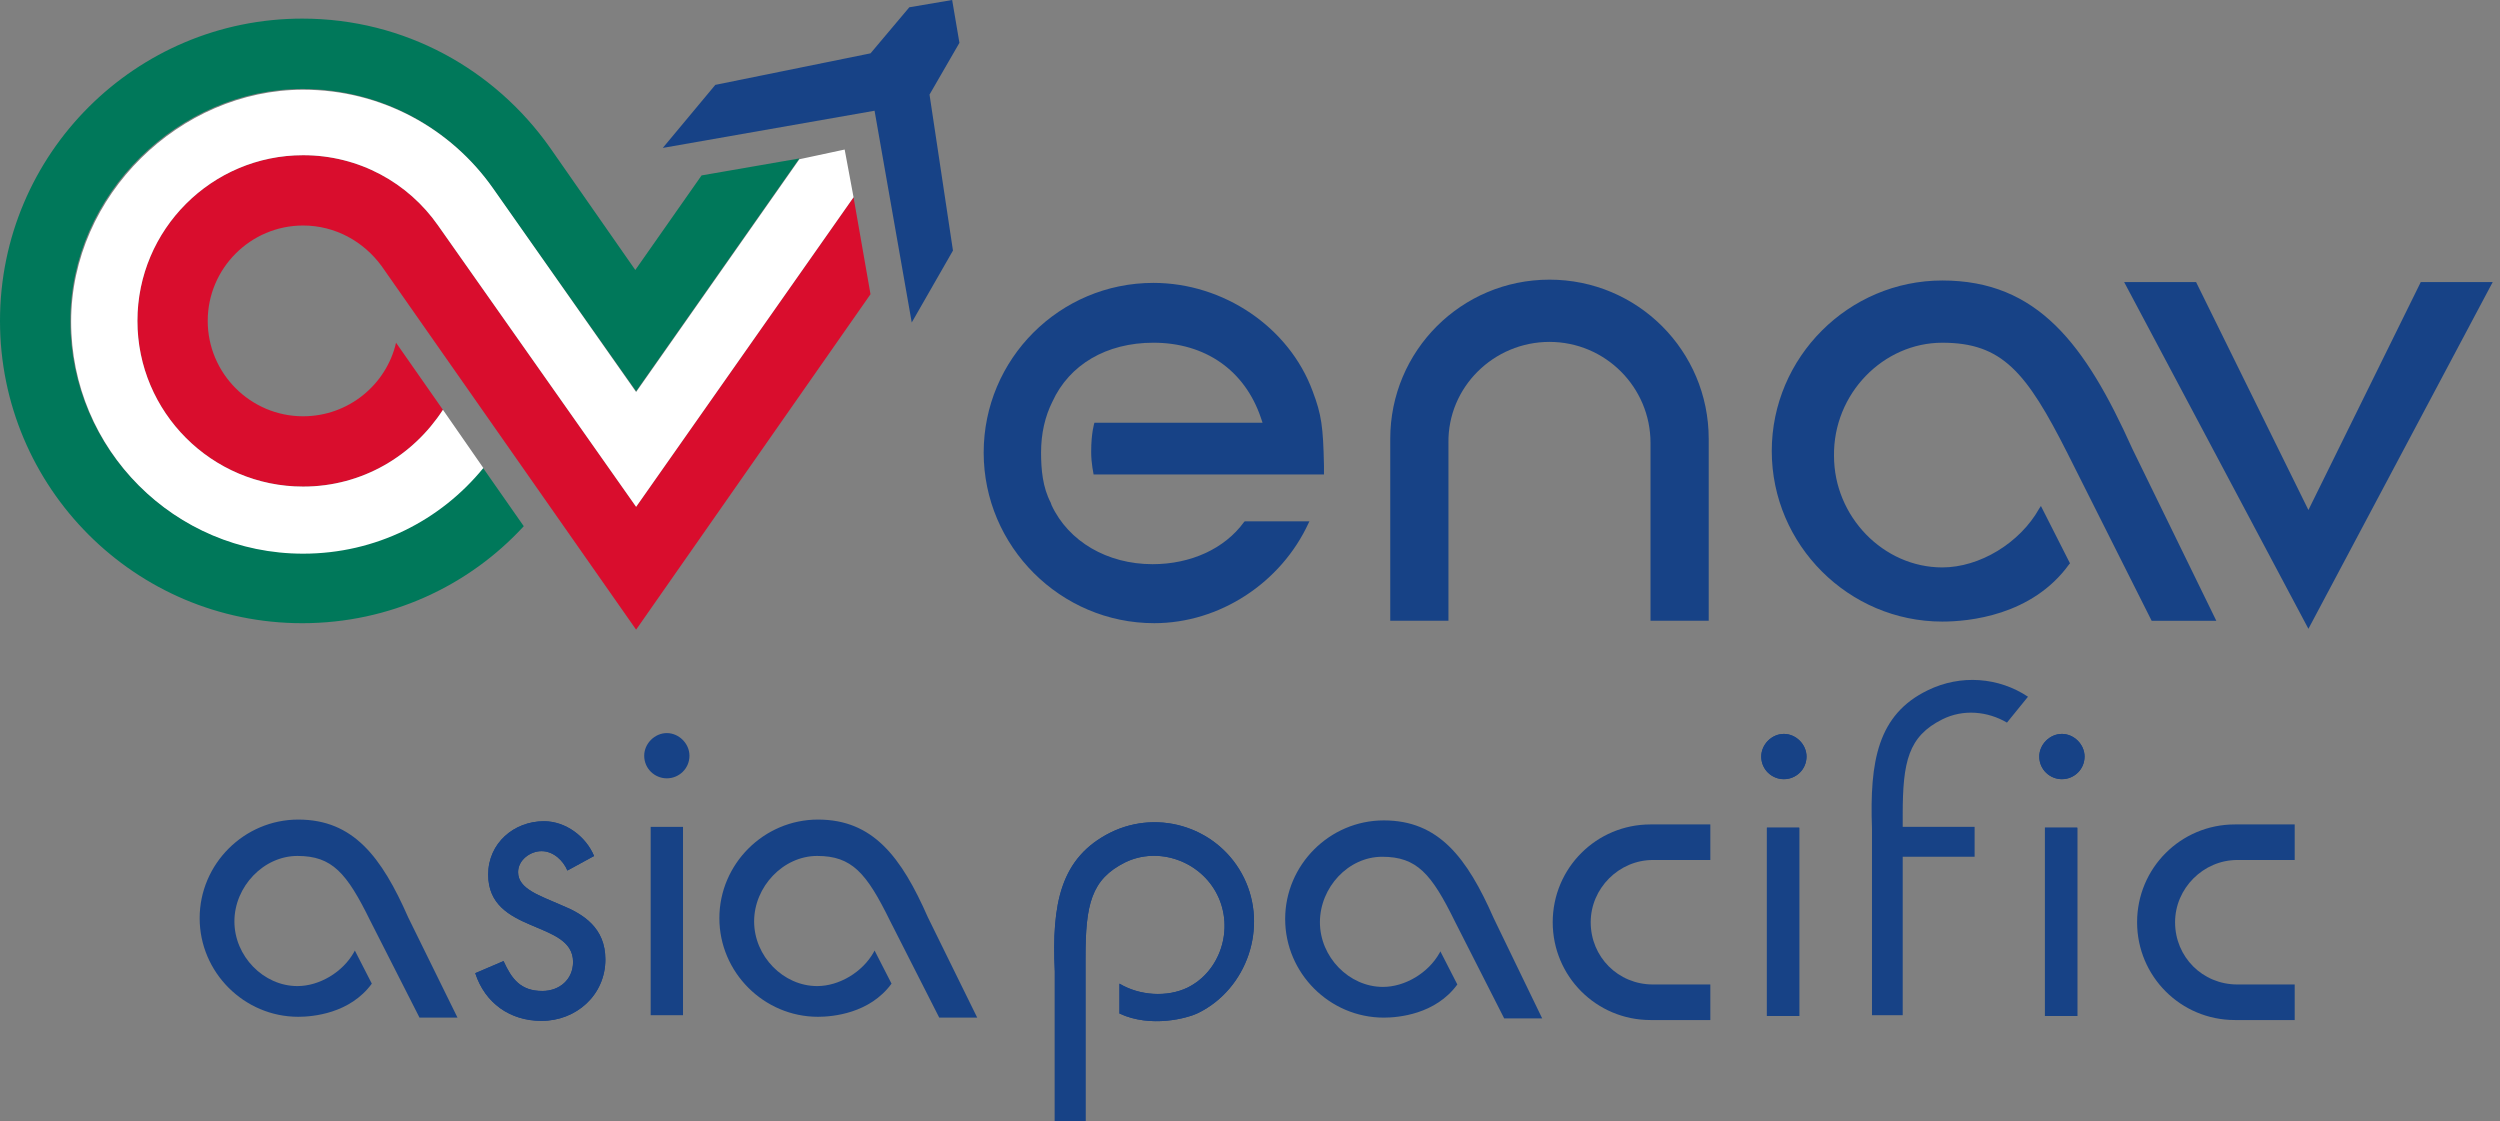 <svg width="223" height="100" viewBox="0 0 223 100" fill="none" xmlns="http://www.w3.org/2000/svg">
<rect x="0" y="0" width="223" height="100" fill="#808080" stroke="none"/>
<path d="M78.011 9.877L59.121 13.194L63.807 7.57L77.65 4.758L81.111 0.649L84.932 0L85.581 3.821L82.914 8.436L85.004 22.351L81.327 28.767L78.011 9.877Z" fill="#174286"/>
<path d="M56.741 56.166L77.649 26.245L76.135 17.593L56.741 45.207L39.077 20.116C36.409 16.295 32.011 13.844 27.036 13.844C18.889 13.844 12.256 20.477 12.256 28.624C12.256 36.771 18.889 43.404 27.036 43.404C32.299 43.404 36.842 40.664 39.509 36.555L35.327 30.571C34.462 34.32 31.073 37.132 27.036 37.132C22.35 37.132 18.529 33.31 18.529 28.624C18.529 23.938 22.35 20.116 27.036 20.116C29.92 20.116 32.444 21.558 34.03 23.721L56.741 56.166Z" fill="#D90D2D"/>
<path d="M56.742 34.898L71.305 14.133L62.581 15.647L56.669 24.083L49.027 13.124C44.124 6.202 36.121 1.66 26.965 1.66C12.113 1.66 0 13.701 0 28.625C0 43.477 12.04 55.59 26.965 55.59C34.752 55.59 41.817 52.273 46.72 46.938L43.043 41.675C39.222 46.361 33.454 49.317 26.965 49.317C15.501 49.317 6.273 40.017 6.273 28.625C6.273 17.305 16.006 7.933 26.965 7.933C33.958 7.933 40.159 11.393 43.908 16.729L56.742 34.898Z" fill="#00785A"/>
<path d="M215.933 25.16L205.911 45.492L195.889 25.16H189.473L205.911 56.09L222.35 25.16H215.933Z" fill="#174286"/>
<path d="M138.213 30.497C143.188 30.497 147.226 34.534 147.226 39.509V55.371H152.417V39.149C152.417 31.29 146.072 24.945 138.213 24.945C130.354 24.945 124.01 31.29 124.01 39.149V55.371H129.201V39.509C129.129 34.534 133.238 30.497 138.213 30.497Z" fill="#174286"/>
<path d="M102.885 25.234C94.521 25.234 87.744 32.012 87.744 40.375C87.744 48.739 94.594 55.588 102.957 55.588C108.797 55.588 114.276 51.983 116.728 46.648L116.8 46.503H111.032L110.96 46.575C109.229 48.955 106.201 50.325 102.813 50.325C98.775 50.325 95.314 48.306 93.8 45.061L93.728 44.845C93.007 43.475 92.863 41.889 92.863 40.375C92.863 38.645 93.224 37.131 93.873 35.833C95.387 32.516 98.703 30.57 102.885 30.57C107.499 30.57 111.032 33.021 112.474 37.275L112.618 37.707H97.622C97.622 37.707 97.333 38.573 97.333 40.303C97.333 41.384 97.549 42.25 97.549 42.322H118.098V41.529C118.025 38.068 117.881 36.986 117.088 34.896C114.997 29.2 109.157 25.234 102.885 25.234Z" fill="#174286"/>
<path d="M173.254 30.571C178.589 30.571 180.752 33.167 184.429 40.449L191.927 55.373H197.695L190.197 40.016C186.015 30.715 181.761 25.02 173.254 25.02C164.89 25.02 158.041 31.869 158.041 40.232C158.041 48.596 164.89 55.445 173.254 55.445C175.561 55.445 181.257 54.94 184.573 50.326L184.645 50.254L182.05 45.135L181.906 45.351C180.175 48.452 176.57 50.614 173.254 50.614C167.991 50.614 163.593 46.072 163.593 40.665C163.52 35.113 167.991 30.571 173.254 30.571Z" fill="#174286"/>
<path d="M75.344 13.339L76.137 17.593L56.742 45.207L39.078 20.116C36.411 16.295 32.013 13.844 27.038 13.844C18.891 13.844 12.258 20.477 12.258 28.624C12.258 36.771 18.891 43.404 27.038 43.404C32.301 43.404 36.843 40.664 39.511 36.555L43.116 41.746C39.295 46.432 33.527 49.388 27.038 49.388C15.574 49.388 6.346 40.088 6.346 28.696C6.346 17.377 16.079 8.004 27.038 8.004C34.032 8.004 40.232 11.465 43.981 16.8L56.742 34.969L71.306 14.204L75.344 13.339Z" fill="white"/>
<path d="M26.532 76.35C29.633 76.35 30.93 77.864 33.021 82.118L37.419 90.77H40.808L36.41 81.829C34.031 76.422 31.507 73.106 26.605 73.106C21.774 73.106 17.809 77.071 17.809 81.901C17.809 86.732 21.774 90.698 26.605 90.698C27.902 90.698 31.219 90.409 33.166 87.741L31.651 84.785L31.579 84.93C30.57 86.732 28.479 87.958 26.532 87.958C23.504 87.958 20.909 85.29 20.909 82.19C20.909 79.09 23.504 76.35 26.532 76.35Z" fill="#174286"/>
<path d="M72.892 76.35C75.992 76.35 77.29 77.864 79.381 82.118L83.779 90.77H87.167L82.769 81.829C80.39 76.422 77.867 73.106 72.964 73.106C68.133 73.106 64.168 77.071 64.168 81.901C64.168 86.732 68.133 90.698 72.964 90.698C74.262 90.698 77.578 90.409 79.525 87.741L78.011 84.785L77.939 84.93C76.929 86.732 74.838 87.958 72.892 87.958C69.864 87.958 67.268 85.29 67.268 82.19C67.268 79.09 69.864 76.35 72.892 76.35Z" fill="#174286"/>
<path d="M60.924 90.553H58.04V73.754H60.924V90.553ZM61.5 67.409C61.5 68.563 60.563 69.428 59.482 69.428C58.4 69.428 57.463 68.563 57.463 67.409C57.463 66.328 58.4 65.391 59.482 65.391C60.563 65.391 61.5 66.328 61.5 67.409Z" fill="#174286"/>
<path d="M50.612 77.652C50.251 76.787 49.386 75.922 48.305 75.922C47.295 75.922 46.214 76.715 46.214 77.796C46.214 79.31 48.16 79.887 50.107 80.752C52.054 81.545 54 82.771 54 85.583C54 88.755 51.405 91.062 48.305 91.062C45.493 91.062 43.258 89.476 42.393 86.808L44.916 85.727C45.637 87.313 46.43 88.395 48.377 88.395C49.891 88.395 51.117 87.385 51.117 85.799C51.117 82.05 43.546 83.348 43.546 78.012C43.546 75.201 45.853 73.254 48.521 73.254C50.468 73.254 52.27 74.624 52.991 76.354L50.612 77.652Z" fill="#174286"/>
<path d="M50.612 77.652C50.251 76.787 49.386 75.922 48.305 75.922C47.295 75.922 46.214 76.715 46.214 77.796C46.214 79.31 48.16 79.887 50.107 80.752C52.054 81.545 54 82.771 54 85.583C54 88.755 51.405 91.062 48.305 91.062C45.493 91.062 43.258 89.476 42.393 86.808L44.916 85.727C45.637 87.313 46.43 88.395 48.377 88.395C49.891 88.395 51.117 87.385 51.117 85.799C51.117 82.05 43.546 83.348 43.546 78.012C43.546 75.201 45.853 73.254 48.521 73.254C50.468 73.254 52.27 74.624 52.991 76.354L50.612 77.652Z" fill="#174286"/>
<path d="M123.289 76.424C126.389 76.424 127.687 77.938 129.777 82.192L134.175 90.844H137.564L133.238 81.904C130.859 76.496 128.335 73.18 123.433 73.18C118.602 73.18 114.637 77.145 114.637 81.976C114.637 86.806 118.602 90.772 123.433 90.772C124.731 90.772 128.047 90.483 129.994 87.816L128.48 84.86L128.407 85.004C127.398 86.806 125.307 88.032 123.361 88.032C120.332 88.032 117.737 85.364 117.737 82.264C117.737 79.164 120.26 76.424 123.289 76.424Z" fill="#174286"/>
<path d="M160.492 90.627H157.608V73.828H160.492V90.627ZM161.141 67.484C161.141 68.637 160.204 69.502 159.122 69.502C158.041 69.502 157.104 68.637 157.104 67.484C157.104 66.402 158.041 65.465 159.122 65.465C160.204 65.465 161.141 66.402 161.141 67.484Z" fill="#174286"/>
<path d="M160.492 90.627H157.608V73.828H160.492V90.627ZM161.141 67.484C161.141 68.637 160.204 69.502 159.122 69.502C158.041 69.502 157.104 68.637 157.104 67.484C157.104 66.402 158.041 65.465 159.122 65.465C160.204 65.465 161.141 66.402 161.141 67.484Z" fill="#174286"/>
<path d="M185.293 90.627H182.409V73.828H185.293V90.627ZM185.942 67.484C185.942 68.637 185.004 69.502 183.923 69.502C182.842 69.502 181.904 68.637 181.904 67.484C181.904 66.402 182.842 65.465 183.923 65.465C185.004 65.465 185.942 66.402 185.942 67.484Z" fill="#174286"/>
<path d="M185.293 90.627H182.409V73.828H185.293V90.627ZM185.942 67.484C185.942 68.637 185.004 69.502 183.923 69.502C182.842 69.502 181.904 68.637 181.904 67.484C181.904 66.402 182.842 65.465 183.923 65.465C185.004 65.465 185.942 66.402 185.942 67.484Z" fill="#174286"/>
<path d="M141.891 82.263C141.891 79.235 144.414 76.711 147.442 76.711H152.561V73.539H147.226C142.395 73.539 138.502 77.432 138.502 82.263C138.502 87.094 142.395 90.987 147.226 90.987H152.561V87.815H147.442C144.342 87.815 141.891 85.363 141.891 82.263Z" fill="#174286"/>
<path d="M194.017 82.263C194.017 79.235 196.541 76.711 199.569 76.711H204.688V73.539H199.353C194.522 73.539 190.629 77.432 190.629 82.263C190.629 87.094 194.522 90.987 199.353 90.987H204.688V87.815H199.569C196.469 87.815 194.017 85.363 194.017 82.263Z" fill="#174286"/>
<path d="M99.063 74.259C103.461 72.096 108.796 73.898 110.959 78.296C113.122 82.694 111.247 88.174 106.921 90.337C105.912 90.841 102.668 91.706 99.856 90.409V87.741C101.658 88.822 104.11 88.967 105.912 88.102C108.868 86.659 110.094 82.838 108.58 79.81C107.066 76.782 103.316 75.484 100.36 76.926C97.332 78.44 96.828 80.675 96.828 85.434V99.998H94.088V86.659C93.799 80.603 94.593 76.494 99.063 74.259Z" fill="#174286"/>
<path d="M99.063 74.259C103.461 72.096 108.796 73.898 110.959 78.296C113.122 82.694 111.247 88.174 106.921 90.337C105.912 90.841 102.668 91.706 99.856 90.409V87.741C101.658 88.822 104.11 88.967 105.912 88.102C108.868 86.659 110.094 82.838 108.58 79.81C107.066 76.782 103.316 75.484 100.36 76.926C97.332 78.44 96.828 80.675 96.828 85.434V99.998H94.088V86.659C93.799 80.603 94.593 76.494 99.063 74.259Z" fill="#174286"/>
<path d="M179.022 64.456C177.291 63.446 175.128 63.23 173.254 64.167C170.226 65.681 169.721 67.916 169.721 72.675V90.555H166.981V73.9C166.765 67.916 167.486 63.735 171.956 61.572C174.912 60.13 178.301 60.418 180.896 62.148L179.022 64.456Z" fill="#174286"/>
<path d="M176.135 76.421H168.709V73.754H176.135V76.421Z" fill="#174286"/>
</svg>
